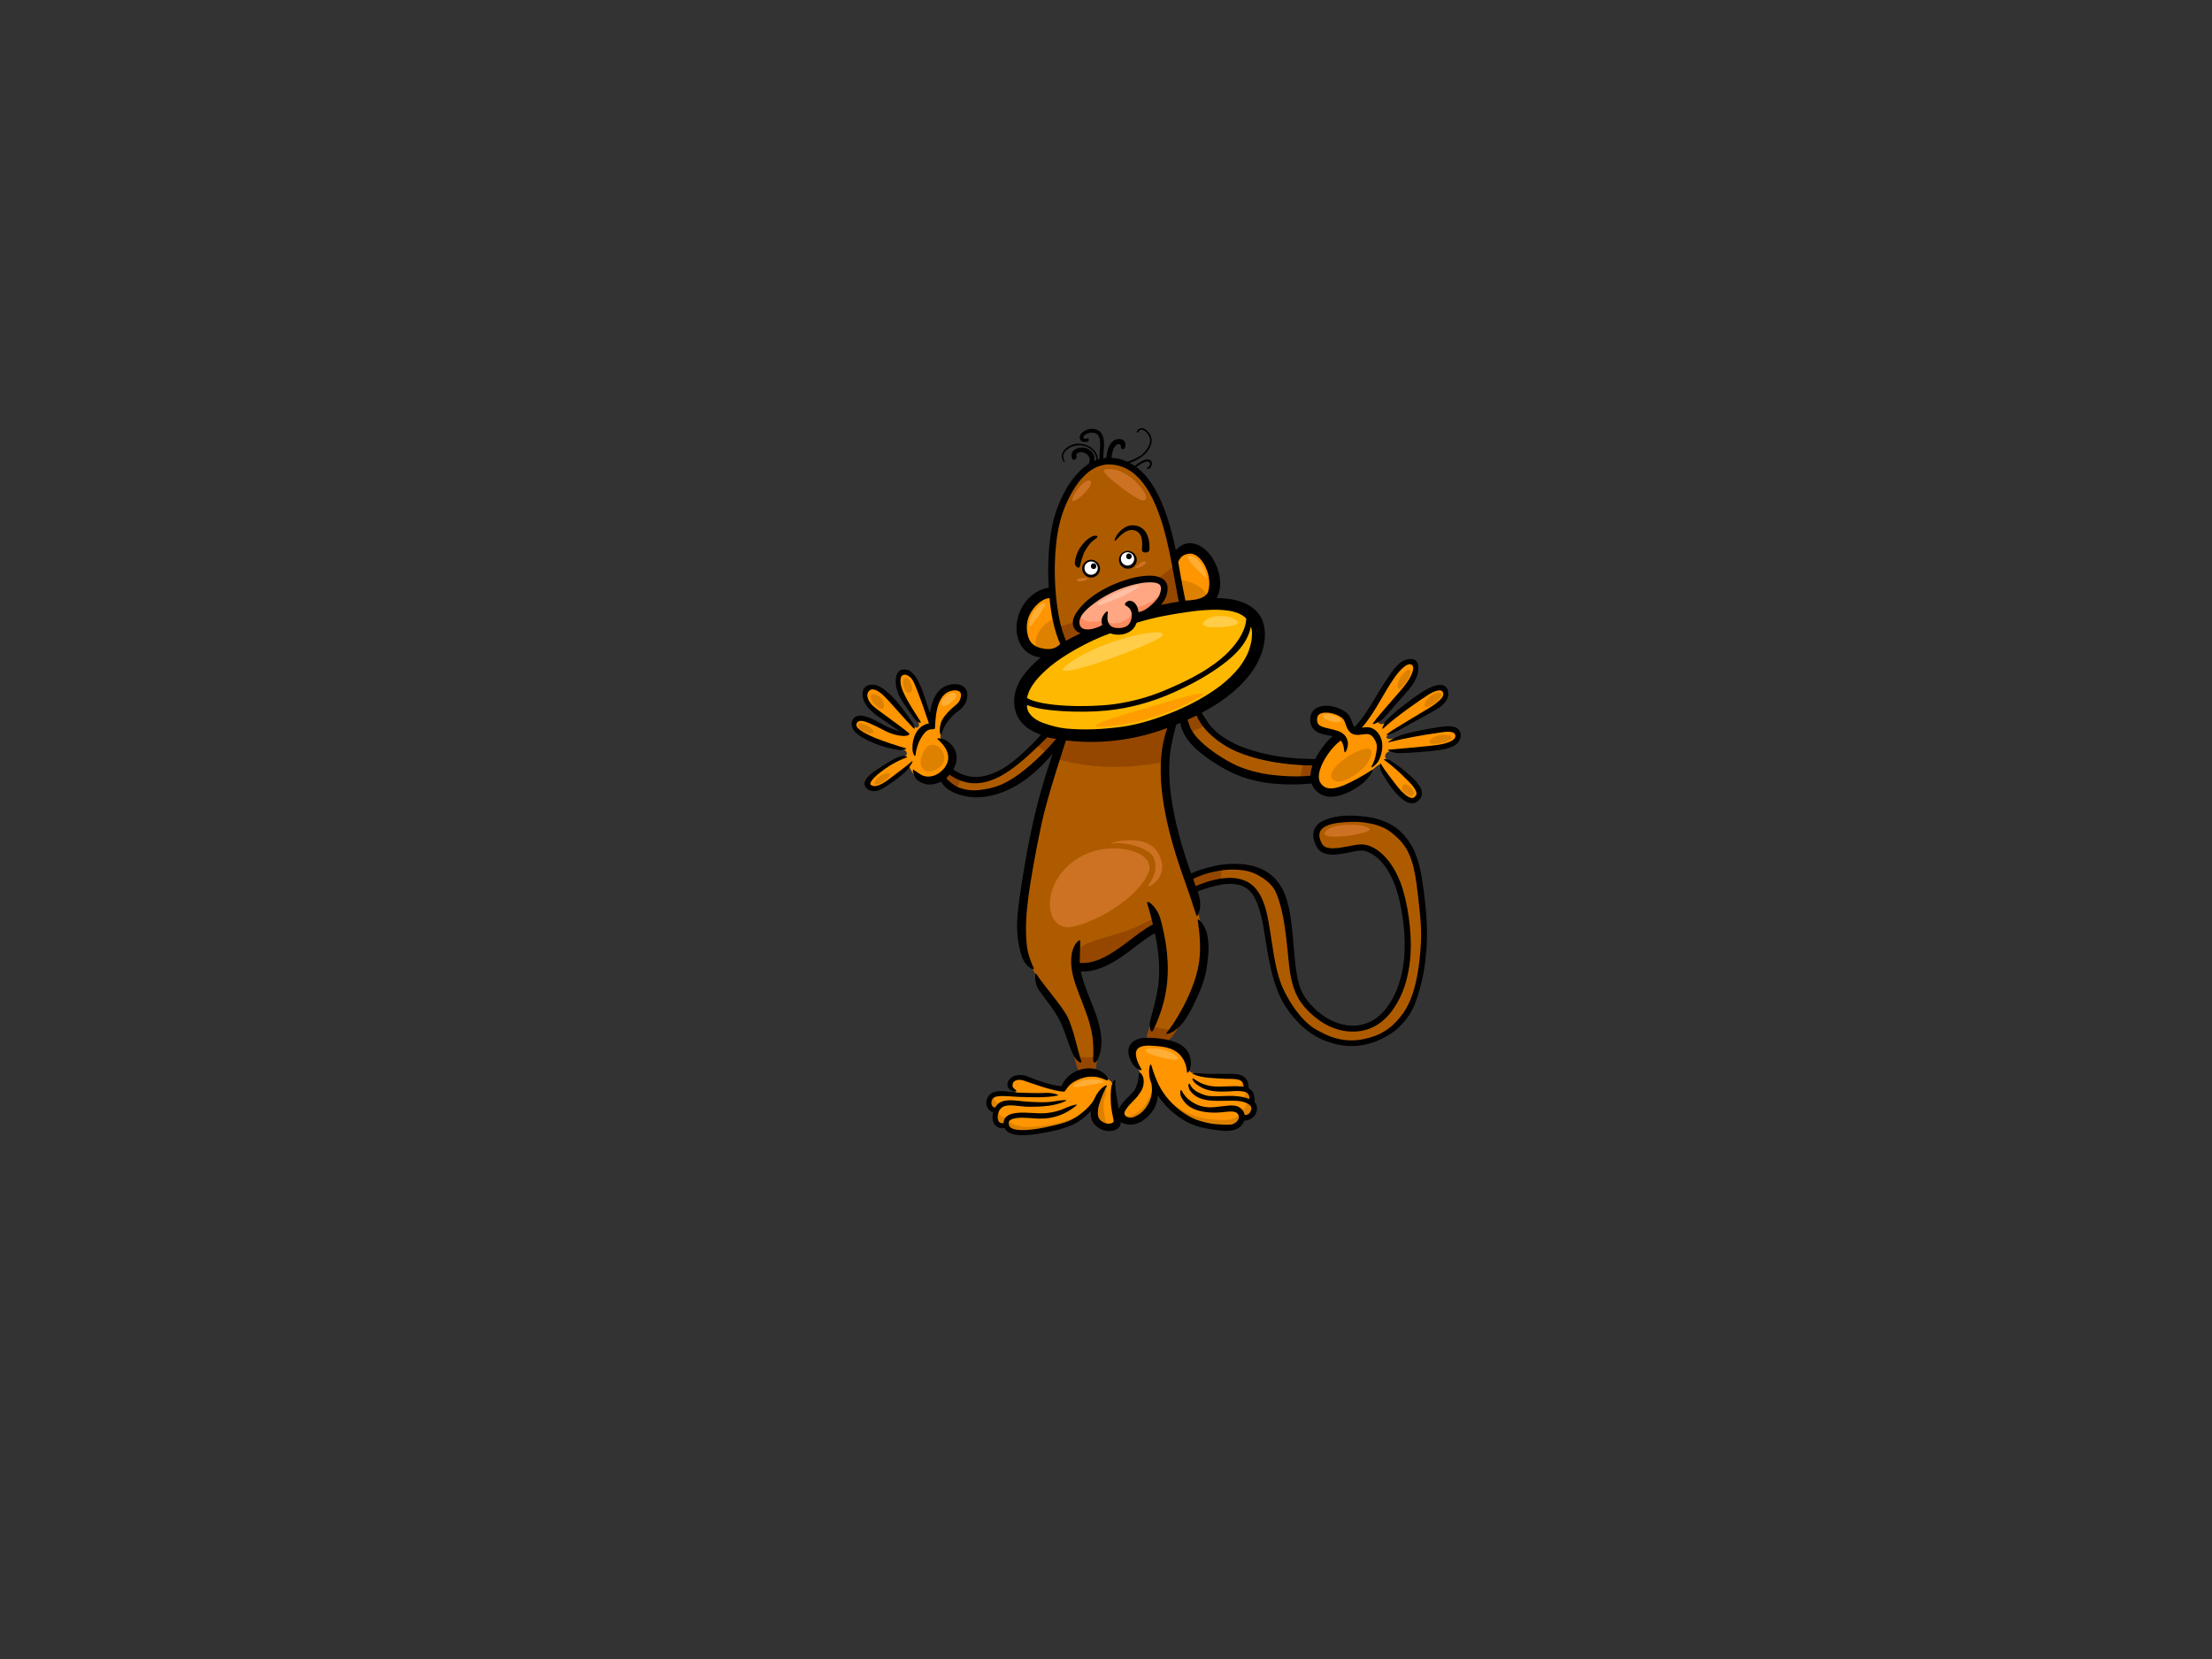 <?xml version="1.0" encoding="utf-8"?>
<!-- Generator: Adobe Illustrator 17.0.0, SVG Export Plug-In . SVG Version: 6.00 Build 0)  -->
<!DOCTYPE svg PUBLIC "-//W3C//DTD SVG 1.1//EN" "http://www.w3.org/Graphics/SVG/1.1/DTD/svg11.dtd">
<svg version="1.1" id="Layer_1" xmlns="http://www.w3.org/2000/svg" xmlns:xlink="http://www.w3.org/1999/xlink" x="0px" y="0px"
	 width="800px" height="600px" viewBox="0 0 800 600" enable-background="new 0 0 800 600" xml:space="preserve">
<rect x="0" y="0" width="800" height="600" fill="#333333" stroke="none"/>
<g>
	<path fill="#AE5B00" d="M384.999,233.79c0,0-17.832-53.752,13.807-66.695c6.92-2.832,14.764,5.372,18.244,11.008
		c6.604,10.693,10.978,40.746,10.978,40.746s0.66,20.902,5.692,35.998c5.033,15.096,14.781,17.302,25.475,19.816
		c10.695,2.516,17.929,0.942,17.929,0.942l-1.289,7.488c0,0-12.549,0.693-24.818-2.771c-12.264-3.459-15.41-7.545-17.611-9.748
		c-2.203-2.203-5.348-11.008-5.348-11.008l-4.091,0.629c0,0-5.03,7.236-1.887,26.104c3.146,18.871,8.44,30.556,8.44,30.556
		s20.384-9.465,28.588,1.348c6.067,7.99,6.932,13.478,7.702,22.141c0.768,8.664-0.387,21.656,12.224,28.489
		c12.608,6.835,23.581-0.481,26.856-9.818c3.273-9.335,4.908-23.484,0.961-34.844c-3.947-11.357-10.108-18.866-14.345-17.71
		c-4.234,1.155-14.821,2.79-16.746-1.638c-1.925-4.427,2.597-8.468,10.78-8.664c8.181-0.191,20.117,1.828,23.97,10.973
		c3.85,9.144,4.618,23.296,4.232,32.633c-0.382,9.335-1.345,24.641-10.007,31.378c-8.666,6.734-20.793,9.239-31.477,0.478
		c-10.685-8.758-11.453-16.072-12.511-21.56c-1.063-5.488-3.179-22.233-6.835-27.047c-3.659-4.814-9.048-4.237-13.188-3.466
		c-4.14,0.771-9.915,2.985-9.915,2.985s3.852,8.855,4.333,18.96c0.481,10.108-3.419,21.237-7.559,27.879
		c-4.14,6.642-4.969,6.953-6.221,7.434c-1.251,0.483-6.178,1.06-6.562,0c-0.386-1.06,0.108-2.933,1.593-7.017
		c1.671-4.59,4.5-16.743,3.539-24.253c-0.964-7.507-1.831-9.529-1.831-9.529s-5.58,4.043-9.045,6.543
		c-3.464,2.502-8.471,5.971-12.321,7.125c-3.85,1.155-6.739,0.577-6.739,0.577s3.179,11.263,5.681,18.287
		c1.216,3.416,1.35,11.331,0.992,15.016c-0.377,3.895-1.063,4.932-1.063,4.932s-3.694,1.223-5.042-0.606
		c-1.348-1.828-2.125-6.732-3.376-10.773c-1.251-4.046-4.025-10.975-6.817-15.016c-2.79-4.043-4.331-7.029-6.352-10.589
		c-2.022-3.563-5.968-15.306-3.947-28.105c2.022-12.806,12.801-53.712,12.801-53.712s-6.352,7.7-15.304,12.801
		c-8.954,5.103-15.306,6.161-19.924,4.524c-4.62-1.635-6.355-5.005-6.355-5.005l2.406-3.176c0,0,8.086,6.833,17.808,0.867
		c9.722-5.966,15.98-14.535,15.98-14.535S388.663,246.303,384.999,233.79z"/>
	<path fill="#954700" d="M345.733,286.166c0.627-1.701,1.308-3.39,2.038-5.063c-2.535-0.971-4.072-2.267-4.072-2.267l-2.406,3.176
		C341.294,282.012,342.54,284.429,345.733,286.166z"/>
	<path fill="#954700" d="M428.029,218.849c0,0-0.978-6.722-2.707-14.936c-3.9,3.393-7.973,6.581-12.297,9.43
		c-5.297,3.49-10.869,6.211-16.703,8.678c-4.298,1.814-8.72,3.65-13.313,4.463c1.058,4.493,1.991,7.307,1.991,7.307
		c3.664,12.514-7.512,31.378-7.512,31.378s-1.171,1.6-3.28,3.897c1.268,1.039,2.625,1.975,4.008,2.846
		c0.629,0.398,1.006,0.914,1.188,1.475c2.203-2.154,3.473-3.695,3.473-3.695s-0.462,1.753-1.211,4.642
		c12.875,3.879,26.296,3.723,39.389,1.244c-0.163-10.957,2.915-15.381,2.915-15.381l4.091-0.629c0,0,0.928,2.599,2.132,5.33
		c2.333-0.794,4.55-1.857,6.701-3.047c-1.195-1.963-2.262-4.269-3.172-7.003C428.688,239.751,428.029,218.849,428.029,218.849z"/>
	<path fill="#954700" d="M415.941,371.068c-1.126,3.209-1.482,4.802-1.138,5.742c0.384,1.06,5.311,0.483,6.562,0
		c0.983-0.377,1.708-0.653,3.98-3.975C422.194,372.385,419.065,371.751,415.941,371.068z"/>
	<path fill="#954700" d="M418.742,331.575c-0.207,0.076-0.408,0.153-0.596,0.224c-1.857,0.728-3.622,1.673-5.389,2.582
		c-3.622,1.861-7.429,2.964-11.324,4.102c-2.088,0.61-4.187,1.221-6.23,1.977c-1.435,0.535-3.2,1.107-4.333,2.175
		c-2.267,2.137-1.772,4.976-0.851,7.625c0.224,0.042,3.021,0.526,6.718-0.58c3.85-1.155,8.857-4.623,12.321-7.125
		c2.601-1.878,6.397-4.625,8.126-5.876c0.528-1.279,1.122-2.531,1.692-3.787C418.742,332.47,418.695,332.02,418.742,331.575z"/>
	<path fill="#954700" d="M388.569,382.271c0.608,2.401,1.204,4.538,1.998,5.615c1.348,1.828,5.042,0.606,5.042,0.606
		s0.686-1.037,1.063-4.932c0.038-0.367,0.066-0.777,0.09-1.218C394.038,382.41,391.302,382.326,388.569,382.271z"/>
	<path fill="#954700" d="M442.036,313.432c-5.153,0.808-9.634,2.611-11.048,3.219c0.521,1.763,0.966,3.541,1.317,5.339
		c1.991-0.709,5.589-1.908,8.421-2.439c0.264-0.047,0.537-0.097,0.813-0.144C441.464,317.4,441.654,315.411,442.036,313.432z"/>
	<path fill="#954700" d="M471.166,276.091c-0.283,2.361-0.721,4.694-1.291,7c3.631,0.132,5.961,0.002,5.961,0.002l1.289-7.488
		C477.125,275.605,474.924,276.081,471.166,276.091z"/>
	<path fill="#FFA783" d="M400.779,226.935c0,0-14.434,5.019-10.212-4.137c4.225-9.154,17.606-13.028,24.295-13.379
		c6.692-0.351,8.011,3.433,5.726,6.602c-2.29,3.167-9.687,6.251-9.687,6.251s-0.177,5.014-4.312,6.072
		C402.452,229.402,400.779,226.935,400.779,226.935z"/>
	<path fill="#FF8B60" d="M420.521,210.76c-0.026,1.086-0.292,2.175-0.752,3.174c-1.588,3.426-5.681,5.377-9.521,5.714
		c-0.556,2.186-1.673,4.008-4.053,5.106c-2.45,1.131-5.28,0.966-6.958-0.714c-0.502,0.233-1.013,0.443-1.548,0.575
		c-1.329,0.32-2.54,0.358-3.876,0.146c-1.369-0.217-2.564-0.884-3.287-1.866c-4.081,9.02,10.252,4.041,10.252,4.041
		s1.673,2.467,5.81,1.409c4.135-1.058,4.312-6.072,4.312-6.072s7.396-3.084,9.687-6.251
		C421.93,214.16,422.025,212.084,420.521,210.76z"/>
	<circle fill="#FFFFFF" cx="394.662" cy="205.59" r="2.773"/>
	<path fill="#FFFFFF" d="M410.55,202.158c0,1.531-1.242,2.773-2.771,2.773c-1.534,0-2.773-1.242-2.773-2.773
		c0-1.532,1.239-2.773,2.773-2.773C409.308,199.384,410.55,200.626,410.55,202.158z"/>
	<path fill="#FF9500" d="M402.548,392.54c-0.177-2.227-6.336-5.139-9.366-4.774c-6.885,0.825-8.725,5.968-8.725,5.968
		s-6.058-0.827-10.283-2.571c-4.227-1.746-7.255-2.481-8.355-0.094c-1.103,2.389,2.476,4.684,2.476,4.684s-8.169-1.746-10.007,1.1
		c-1.836,2.846,1.562,4.866,1.562,4.866s-0.827,1.656,0.181,3.676c1.011,2.02,3.49,1.562,3.49,1.562s0.459,4.958,14.048,2.111
		c13.591-2.849,18.183-9.644,18.183-9.644s-0.735,8.815,5.325,8.266c6.063-0.551,2.665-3.947,2.206-6.43
		C402.826,398.781,402.732,394.835,402.548,392.54z"/>
	<path fill="#FF9500" d="M405.578,403.376c-0.702-1.76,3.49-5.513,5.325-8.449c1.838-2.938,2.203-5.325,1.011-7.9
		c-1.195-2.568-6.244-9.361,1.56-10.005c7.806-0.643,11.663,0.827,14.602,3.855c2.94,3.03,0.457,5.968,2.752,6.982
		c2.297,1.009,13.591,1.009,16.439,1.286c2.846,0.273,3.214,4.404,3.214,4.404s1.56,1.378,2.019,2.754
		c0.46,1.378,0.092,2.295,0.092,2.295s1.654,1.562,0.735,3.673c-0.917,2.114-3.949,2.206-3.949,2.206s-0.643,4.039-6.887,3.395
		c-6.242-0.641-9.274-0.822-12.488-2.568c-3.214-1.746-12.028-12.212-12.028-12.212s-0.273,5.968-2.481,8.539
		C413.29,404.201,407.598,408.423,405.578,403.376z"/>
	<path fill="#DE8100" d="M392.584,402.514c-3.702,1.671-7.415,3.153-11.404,3.961c-1.854,0.375-3.737,0.664-5.617,0.862
		c-3.457,0.363-9.813,0.834-11.338-3.237c-0.869,0.139-1.798-0.12-2.453-0.775c-0.914-0.916-1.053-2.335-0.438-3.414
		c0.123-0.243,0.276-0.467,0.455-0.667c-1.854-0.141-2.67-1.817-2.439-3.306c-0.443,0.233-0.81,0.533-1.06,0.917
		c-1.836,2.846,1.562,4.866,1.562,4.866s-0.827,1.656,0.181,3.676c1.011,2.02,3.49,1.562,3.49,1.562s0.459,4.958,14.048,2.111
		c7.634-1.6,12.427-4.444,15.162-6.63C392.683,402.464,392.636,402.49,392.584,402.514z"/>
	<path fill="#DE8100" d="M399.431,403.315c-0.292-1.941-0.528-3.963-0.04-5.898c0.181-0.721,0.594-1.581,0.599-2.326
		c0.007-0.549,0.113-0.151-0.031-0.636c-0.026-0.085-0.052-0.153-0.064-0.203c-0.049-0.085-0.078-0.139-0.092-0.177
		c-0.026-0.016-0.059-0.04-0.096-0.073c-0.002,0-0.007,0-0.009,0c0.294,0.262-0.427-0.116,0,0c0-0.002,0-0.007-0.002-0.007
		c-0.087-0.026-0.139-0.049-0.163-0.061c-0.026,0-0.047,0.002-0.075,0.002c-0.066,0.002-0.116,0.005-0.16,0.005
		c-0.226,0.063-0.394,0.134-0.627,0.417c-0.12,0.146-0.554,0.973-0.742,1.355c-0.671,1.386-1.317,2.825-2.194,4.069
		c-0.056,1.611,0.021,8.089,5.005,7.924C400.119,406.295,399.657,404.823,399.431,403.315z"/>
	<path fill="#DE8100" d="M452.592,398.598c0,0,0.368-0.917-0.092-2.295c-0.459-1.376-2.019-2.754-2.019-2.754
		s-0.193-2.165-1.378-3.464c0.273,1.105-0.047,2.382-0.971,3.085c0.269,0.033,0.537,0.068,0.799,0.13
		c1.093,0.252,1.725,1.484,1.44,2.531c-0.115,0.412-0.342,0.752-0.638,1.001c0.478,0.372,0.877,0.86,0.959,1.445
		c0.066,0.485,0.146,1.011-0.042,1.487c-0.208,0.514-0.332,0.785-0.712,1.197c-0.302,0.33-0.7,0.514-1.119,0.575
		c0.019,0.353-0.066,0.733-0.288,1.121c-1.645,2.846-6.362,2.474-9.137,2.283c-3.801-0.262-7.457-1.143-10.853-2.924
		c-2.227-1.166-4.34-2.613-6.355-4.123c2.728,3,6.086,6.472,7.818,7.413c3.214,1.746,6.246,1.927,12.488,2.568
		c6.244,0.643,6.887-3.395,6.887-3.395s3.032-0.092,3.949-2.206C454.246,400.16,452.592,398.598,452.592,398.598z"/>
	<path fill="#DE8100" d="M416.629,394.847c-0.04,0-0.075-0.005-0.115-0.007c-1.39,4.237-4.031,7.931-8.633,8.923
		c-0.943,0.203-1.739-0.033-2.337-0.502c0.012,0.038,0.021,0.078,0.035,0.115c2.019,5.047,7.712,0.825,9.915-1.746
		c1.518-1.77,2.121-5.148,2.352-7.08C417.458,394.736,417.041,394.847,416.629,394.847z"/>
	<path fill="#FF9500" d="M475.836,283.094c-4.112-6.793,8.367-16.734,8.367-16.734s-11.159-1.833-8.666-8.068
		c1.197-2.988,6.873-1.494,9.262-0.299c2.392,1.195,3.888,6.574,5.082,6.574s5.707-6.932,8.664-12.848
		c2.957-5.919,9.262-14.644,12.549-12.252c3.287,2.392-1.195,8.07-4.182,11.654c-2.99,3.589-7.373,8.723-8.242,9.592
		c-0.87,0.872,1.218,2.003,2.959,0.262c1.741-1.741,11.355-9.694,15.839-11.399c4.484-1.711,8.801,0.643,3.48,5.219
		c-4.96,4.265-17.403,9.66-18.883,10.879c-1.48,1.216-0.24,2.078,2.523,1.305c3.742-1.046,17.405-3.219,19.58-2.96
		c2.177,0.262,6.265,2.523,1.652,4.701c-4.609,2.177-20.275,2.872-22.45,2.872c-2.177,0-3.395,2.175-1.395,3.48
		c2.005,1.305,12.794,9.486,10.704,13.056c-2.088,3.565-7.571-1.308-10.094-5.311c-2.521-4.006-3.047-6.265-3.654-6.265
		c-0.61,0-2.698,1.826-4.785,4.09C492.059,282.903,480.586,290.94,475.836,283.094z"/>
	<path fill="#FF9500" d="M384.999,233.79c0,0-2.09-5.678-3.287-10.756c-1.192-5.08-1.496-9.262-1.496-9.262
		s-14.752,4.604-10.754,17.33C372.749,241.558,384.999,233.79,384.999,233.79z"/>
	<path fill="#FF9500" d="M428.029,218.849c0,0,8.664,1.496,10.459-6.274c1.791-7.769-1.197-13.447-6.574-14.043
		c-5.382-0.596-6.576,2.689-6.576,2.689L428.029,218.849z"/>
	<path fill="#DE8100" d="M374.651,231.226c-0.393,1.836-0.101,3.617,0.608,5.266c4.536,0.599,9.741-2.703,9.741-2.703
		s-1.989-5.396-3.195-10.372C378.388,224.838,375.407,227.699,374.651,231.226z"/>
	<path fill="#DE8100" d="M436.935,215.932c-0.123-0.29-0.259-0.57-0.427-0.844c-1.993-3.292-5.931-4.87-9.87-5.365l1.39,9.126
		C428.029,218.849,433.846,219.85,436.935,215.932z"/>
	<path fill="#FFB800" d="M382.014,236.78c6.647-5.485,18.225-8.965,18.225-8.965s3.883,1.793,6.871,0
		c2.988-1.796,3.586-4.482,3.586-4.482s35.558-12.848,42.431,1.791c6.873,14.644-16.435,36.453-45.715,40.042
		C378.128,268.749,353.028,260.681,382.014,236.78z"/>
	<path fill="#FF9500" d="M341.221,268.469c-1.164-0.617-1.503-2.608-0.554-4.981c0.448-1.119,1.765-3.256,3.32-4.983
		c1.744-1.932,3.735-3.492,4.192-5.455c0.872-3.716-1.739-6.091-5.928-3.956c-4.194,2.135-5.299,12.813-5.299,12.813
		s-3.322-12.971-5.773-16.055c-2.453-3.082-6.329-4.903-6.645-0.078c-0.318,4.823,4.109,9.807,5.457,11.861
		c1.346,2.057,3.084,4.43,2.055,5.299c-1.027,0.872-2.531-1.107-3.716-2.926c-1.185-1.817-8.699-12.257-13.68-11.388
		c-4.981,0.872-0.476,6.487,2.926,9.571c3.4,3.082,9.727,7.038,9.727,7.038s-3.087,0.158-6.564-1.345
		c-3.478-1.503-9.788-6.437-11.626-2.769c-0.947,1.899,0.711,3.478,2.926,4.903c2.215,1.423,12.971,4.903,14.312,4.979
		c1.345,0.083,2.613,2.059,0.476,2.613c-2.135,0.551-14.788,7.276-12.73,10.754c2.054,3.48,7.038-0.712,9.649-2.846
		c2.606-2.135,4.981-4.665,4.981-4.665s1.185,4.034,4.981,5.775c3.796,1.737,9.729-2.293,10.28-6.329
		C344.543,272.267,343.593,269.734,341.221,268.469z"/>
	<g>
		<path d="M391.389,205.654c0,1.76,1.47,3.23,3.23,3.23c1.76,0,3.23-1.47,3.23-3.23c0-1.76-1.47-3.228-3.23-3.228
			C392.86,202.426,391.389,203.894,391.389,205.654z M397.018,205.473c0,1.312-1.093,2.41-2.408,2.41
			c-1.317,0-2.411-1.098-2.411-2.41c0-1.317,1.093-2.415,2.411-2.415C395.925,203.057,397.018,204.156,397.018,205.473z"/>
		<path d="M407.906,199.236c-1.758,0-3.228,1.47-3.228,3.23c0,1.76,1.47,3.226,3.228,3.226c1.76,0,3.23-1.466,3.23-3.226
			C411.137,200.706,409.666,199.236,407.906,199.236z M407.786,204.537c-1.312,0-2.41-1.096-2.41-2.41c0-1.317,1.098-2.41,2.41-2.41
			c1.317,0,2.415,1.093,2.415,2.41C410.201,203.442,409.103,204.537,407.786,204.537z"/>
		<path d="M395.522,205.795c1.334,0,1.334-2.067,0-2.067C394.191,203.729,394.191,205.795,395.522,205.795z"/>
		<path d="M408.295,200.18c-1.334,0-1.334,2.067,0,2.067C409.626,202.247,409.626,200.18,408.295,200.18z"/>
		<path d="M390.598,204.693c0.257-1.376,0.846-3.252,1.331-4.484c0.401-0.91,1.053-2.06,2.281-3.603
			c1.22-1.548,3.445-2.257,2.479-2.773c-0.966-0.516-3.607,0.709-5.907,4.041c-1.306,1.892-1.859,3.918-2.052,5.466
			C388.536,204.886,390.341,206.073,390.598,204.693z"/>
		<path d="M403.908,195.058c0.997-1.195,2.241-2.253,3.416-2.879c2.092-1.117,4.993-0.438,5.608,2.717
			c0.306,1.59,0.113,3.223,0.061,3.933c-0.092,1.331,2.634,1.334,2.724,0.012c0.219-3.183-0.629-8.713-6.008-8.874
			c-2.828-0.085-5.351,2.514-6.253,4.416C402.887,195.579,403.052,196.078,403.908,195.058z"/>
		<path d="M374.7,352.083c-0.32-0.518-0.822,3.395,1.056,6.023c2.901,4.055,6.178,7.846,8.216,12.443
			c1.883,4.625,2.566,7.578,4.317,11.232c0.865,1.803,3.348,3.584,2.676,1.699c-1.081-3.037-2.705-11.31-4.858-15.652
			C384.078,363.73,377.092,355.955,374.7,352.083z"/>
		<path d="M390.708,340.298c0.068-0.997-3.037,0.978-3.304,6.602c-0.226,4.71,1.621,9.446,3.28,13.746
			c1.791,4.649,3.687,9.217,4.397,14.187c0.551,3.843,0.309,7.104,0.257,7.976c-0.115,2.003,0.975,1.923,1.784,0.097
			c2.335-5.292,0.954-11.157-0.815-16.173c-1.788-5.066-4.295-10.061-5.405-15.355c5.509,0.224,10.593-2.502,15.018-5.544
			c3.935-2.707,7.571-6.02,11.757-8.367c0.405,1.937,0.761,3.879,1.037,5.841c0.582,4.463,0.716,8.961,0.146,13.428
			c-0.566,3.975-1.772,8.36-2.83,12.231c-0.596,2.187,0.188,5.36,1.06,3.563c3.037-6.246,4.92-12.879,5.212-19.835
			c0.29-6.915-0.813-13.873-2.658-20.504c-1.195-4.295-5.57-7.797-4.642-5.019c0.924,2.778,1.868,6.713,1.972,7.151
			c-3.164,1.645-5.978,3.923-8.81,6.058c-3.242,2.441-6.56,4.87-10.292,6.508c-1.475,0.603-2.995,1.063-4.571,1.301
			c-0.938,0.106-1.878,0.13-2.821,0.064C390.468,347.802,390.678,340.75,390.708,340.298z"/>
		<path d="M430.799,357.984c-1.951,4.755-5.193,10.982-9.005,15.718c-0.483,0.603,3.4,0.205,6.951-5.12
			c2.022-3.032,3.6-6.345,5.012-9.696c1.522-3.598,2.358-6.369,2.863-10.252c0.62-4.79,0.676-7.502-0.101-10.912
			c-0.825-3.603-3.499-5.928-3.348-4.941c0.773,4.995,1.159,9.972,0.547,14.807C433.2,351.2,432.185,354.614,430.799,357.984z"/>
		<path d="M511.328,307.37c-1.221-2.693-3.834-6.056-6.239-7.848c-1.604-1.197-4.974-3.132-9.243-3.862
			c-4.277-0.733-11.913-1.55-17.794,1.421c-1.414,0.714-2.493,2-2.915,3.544c-0.5,1.836,0.111,3.756,0.926,5.4
			c2.568,5.198,10.485,2.342,14.816,1.704c0.756-0.092,1.517-0.156,2.276-0.083c0.589,0.103,1.164,0.306,1.72,0.53
			c0.952,0.427,1.836,0.957,2.667,1.579c1.112,0.891,2.092,1.915,2.976,3.028c1.411,1.873,2.545,3.928,3.473,6.077
			c1.845,4.444,2.783,9.26,3.435,14.013c0.681,5.226,0.846,10.525,0.167,15.761c-0.469,3.329-1.289,6.59-2.573,9.698
			c-0.98,2.262-2.191,4.406-3.678,6.371c-0.935,1.176-1.975,2.248-3.153,3.183c-1.042,0.789-2.158,1.451-3.353,1.972
			c-1.15,0.459-2.337,0.782-3.56,0.971c-1.381,0.167-2.761,0.153-4.14-0.012c-1.607-0.24-3.16-0.686-4.66-1.303
			c-1.755-0.766-3.395-1.748-4.925-2.901c-1.847-1.447-3.487-3.119-4.934-4.965c-0.853-1.133-1.543-2.366-2.111-3.664
			c-1.023-2.488-1.456-5.104-1.826-7.766c-0.867-6.68-0.964-12.646-2.135-19.729c-1.016-6.143-3.155-12.059-8.725-15.367
			c-4.819-2.86-10.989-3.084-16.347-2.361c-2.696,0.365-7.983,1.774-10.692,3.169c-3.223-9.145-5.94-18.485-7.267-28.091
			c-0.695-5.339-0.938-10.768-0.245-16.121c0.32-2.255,1.19-6.366,2.139-9.656c0.481-0.196,0.959-0.389,1.437-0.591
			c1.291,6.267,6.291,10.306,11.461,13.807c3.369,2.281,6.901,4.227,10.735,5.617c4.373,1.586,9.017,2.392,13.65,2.681
			c3.494,0.224,8.084,0.195,11.658-0.21c0.905,2.552,3.221,4.418,6.02,4.752c3.447,0.415,8.219-1.423,12.603-4.943
			c2.199-1.772,4.531-5.646,2.915-4.545c-2.535,1.72-6.664,3.994-9.526,5.235c-1.303,0.537-2.641,0.994-4.036,1.218
			c-0.584,0.064-1.174,0.078-1.763,0.024c-0.377-0.069-0.742-0.165-1.103-0.297c-0.295-0.144-0.573-0.304-0.843-0.492
			c-0.302-0.257-0.577-0.535-0.834-0.839c-0.189-0.264-0.351-0.535-0.495-0.827c-0.12-0.339-0.214-0.681-0.278-1.034
			c-0.049-0.566-0.04-1.124,0.019-1.685c0.174-1.046,0.488-2.054,0.886-3.039c0.811-1.852,1.883-3.572,3.103-5.181
			c0.987-1.258,2.071-2.462,3.322-3.468c0.198-0.146,0.403-0.283,0.615-0.412c1.034,1.188,1.176,3.523,1.225,3.817
			c0.264,1.576,1.553-1.638,1.291-3.204c-0.803-4.79-5.975-4.324-9.46-5.678c-0.28-0.127-0.554-0.276-0.811-0.455
			c-0.137-0.12-0.269-0.247-0.386-0.384c-0.104-0.151-0.193-0.304-0.271-0.466c-0.085-0.233-0.144-0.467-0.188-0.709
			c-0.035-0.337-0.038-0.678-0.007-1.02c0.038-0.21,0.092-0.415,0.163-0.617c0.068-0.141,0.148-0.278,0.24-0.41
			c0.099-0.118,0.212-0.229,0.33-0.332c0.179-0.125,0.365-0.233,0.563-0.325c0.349-0.13,0.709-0.219,1.074-0.283
			c0.672-0.071,1.343-0.052,2.015,0.024c0.928,0.144,1.838,0.394,2.71,0.745c0.617,0.269,1.206,0.591,1.753,0.99
			c0.248,0.202,0.476,0.419,0.683,0.662c0.165,0.243,0.302,0.495,0.427,0.766c0.594,1.496,0.914,3.112,2.281,4.133
			c1.506,1.131,3.596,0.589,5.042,0.424c1.447-0.17,2.375,0.295,3.07,1.265c1.723,2.392,1.293,3.683,1.006,5.547
			c-0.288,1.864-0.91,3.539-1.579,4.684c-0.808,1.388,1.77-0.332,2.629-2.196c1.124-2.434,1.666-5.488,0.636-7.997
			c-0.558-1.355-1.454-2.505-2.743-3.235c-1.331-0.761-2.712-0.603-4.126-0.386c5.028-5.796,7.648-12.332,12.113-18.558
			c1.341-1.861,4.204-5.174,5.855-4.237c1.654,0.938-0.33,4.717-2.078,7.012c-3.153,4.149-9.13,10.327-11.81,14.107
			c-0.789,1.114,2.799-0.688,3.732-1.673c1.626-1.725,6.023-6.875,8.699-9.898c2.568-2.903,4.067-5.742,3.925-8.848
			c-0.103-2.151-1.39-2.821-2.825-2.773c-4.189,0.139-6.524,4.392-8.633,7.479c-3.2,4.677-5.728,9.799-9.17,14.312
			c-0.723,0.924-1.706,2.024-2.425,2.851c-0.235-0.254-0.452-0.631-0.565-0.874c-0.514-1.296-0.823-2.627-1.748-3.711
			c-0.599-0.7-1.418-1.237-2.224-1.666c-1.741-0.926-3.779-1.473-5.766-1.473c-0.127,0-0.257,0-0.384,0.005
			c-1.956,0.071-4.091,0.862-4.925,2.773c-0.855,1.965-0.528,4.566,1.124,6.027c1.798,1.593,4.272,1.678,6.548,2.196
			c-1.842,1.508-3.365,3.537-4.642,5.443c-0.591,0.881-1.164,1.826-1.664,2.818c-3.942,0.035-7.889-0.231-11.795-0.745
			c-5.327-0.738-10.627-1.949-15.603-4.013c-2.531-1.086-4.958-2.401-7.154-4.065c-1.378-1.086-2.641-2.302-3.73-3.678
			c-0.685-0.914-1.937-2.886-2.672-4.265c0.803-0.431,1.605-0.874,2.392-1.329c6.016-3.48,11.68-7.851,15.74-13.553
			c3.358-4.722,5.556-11.105,4.229-16.911c-1.046-4.585-4.903-7.436-9.239-8.652c-2.519-0.705-5.16-0.978-7.806-1.001
			c1.631-2.832,1.562-6.619,0.589-9.799c-1.345-4.39-4.642-9.408-9.578-10.014c-0.236-0.031-0.467-0.045-0.695-0.045
			c-2.005,0-3.735,1.077-5.094,2.512c-0.881-4.154-1.913-8.28-3.258-12.309c-2.137-6.378-5.502-13.621-11.022-17.742
			c0.912-0.587,1.72-1.211,2.714-1.645c0.382-0.155,1.369-0.646,1.984-0.113c0.62,0.533,0.106,1.692-0.705,1.951
			c-0.368,0.116-0.047,0.672,0.323,0.547c0.996-0.325,1.355-1.161,1.322-2.224c-0.024-0.74-0.674-1.291-1.708-1.258
			c-1.624,0.059-3.271,1.477-4.569,2.311c-0.565-0.389-1.147-0.749-1.753-1.07c3.294-0.919,7.413-3.874,7.917-7.547
			c0.226-1.642-0.627-3.209-1.85-4.267c-0.549-0.474-1.159-0.733-1.739-0.733c-0.688,0-1.329,0.363-1.765,1.152
			c-0.188,0.344,0.332,0.646,0.521,0.306c0.087-0.153,0.174-0.295,0.278-0.441c0.064-0.073,0.132-0.141,0.205-0.203
			c0.099-0.073,0.198-0.132,0.311-0.186c0.064-0.026,0.13-0.042,0.203-0.056c0.111-0.009,0.219-0.014,0.337-0.007
			c0.165,0.028,0.318,0.071,0.476,0.13c0.231,0.108,0.441,0.235,0.646,0.384c0.316,0.254,0.591,0.54,0.848,0.853
			c0.278,0.374,0.512,0.763,0.702,1.188c0.113,0.29,0.195,0.573,0.247,0.876c0.026,0.309,0.016,0.608-0.012,0.912
			c-0.075,0.497-0.21,0.968-0.398,1.435c-0.264,0.573-0.587,1.098-0.961,1.602c-0.596,0.749-1.235,1.473-2.036,2.003
			c-1.605,1.07-4.133,2.017-4.812,2.168c-1.748-0.796-3.666-1.291-5.768-1.388c0.163-1.107,0.384-2.21,0.796-3.254
			c0.158-0.349,0.895-1.741,1.744-1.734c0.605,0.007,1.011,0.401,0.926,0.928c-0.186,1.145,1.336,1.282,1.56,0.137
			c0.259-1.308-0.106-2.573-1.571-2.825c-0.212-0.04-0.429-0.056-0.641-0.056c-0.98,0-1.897,0.396-2.599,1.121
			c-1.414,1.452-1.779,3.692-2.031,5.697c-0.37,0.024-0.73,0.069-1.089,0.125c-0.023-1.541,0.233-3.098,0.262-4.635
			c0.028-1.736-0.155-3.734-1.484-5.002c-0.7-0.672-1.77-0.983-2.872-0.983c-2.462,0-5.419,2.038-4.1,4.1
			c0.478,0.747,1.699,0.697,2.314,0.594c0.874-0.146,0.874-1.416,0.005-1.272c-0.009,0.002-1.032,0.518-1.254-0.191
			c-0.226-0.709,0.443-0.992,0.573-1.1c0.219-0.153,0.445-0.276,0.683-0.386c0.377-0.144,0.761-0.245,1.162-0.313
			c0.419-0.047,0.841-0.052,1.263-0.007c0.24,0.04,0.469,0.099,0.698,0.184c0.17,0.08,0.327,0.177,0.481,0.285
			c0.127,0.113,0.243,0.228,0.356,0.358c0.144,0.205,0.266,0.415,0.372,0.643c0.167,0.431,0.271,0.874,0.342,1.329
			c0.259,2.236-0.264,4.463-0.17,6.689c-0.181,0.049-0.363,0.101-0.544,0.163c-0.309-3.388-3.153-5.554-6.892-5.709
			c-1.713-0.069-3.435,0.58-4.712,1.736c-0.671,0.61-1.293,1.367-1.447,2.255c-0.351,1.993,1.312,3.336,1.001,2.347
			c-0.16-0.514-0.77-1.352-0.417-2.479c0.356-1.129,1.324-1.746,1.652-2.003c0.396-0.295,0.817-0.53,1.267-0.73
			c0.563-0.224,1.143-0.375,1.744-0.462c0.657-0.078,1.315-0.076,1.972,0.002c0.65,0.094,1.277,0.262,1.885,0.509
			c0.492,0.219,0.957,0.485,1.386,0.81c0.337,0.271,0.641,0.575,0.916,0.912c0.271,0.361,0.497,0.745,0.676,1.159
			c0.172,0.436,0.287,0.881,0.356,1.343c0.019,0.167,0.031,0.337,0.038,0.502c-0.266,0.101-0.523,0.207-0.782,0.32
			c0.165-1.044,0.019-2.121-0.643-3.002c-0.839-1.1-2.123-1.734-3.478-1.814c-2.703-0.16-4.83,1.581-3.883,3.94
			c0.434,1.081,1.857,0.21,1.562-0.914c-0.092-0.349-0.125-0.799,0.457-1.122c0.58-0.323,1.932-0.419,3.061,0.323
			c0.521,0.342,0.999,0.968,1.178,1.513c0.174,0.546,0.174,1.161-0.21,2.097c-3.318,2.144-6.187,5.671-8.136,9.031
			c-3.025,5.205-4.908,11.036-5.73,16.986c-0.863,6.218-1.016,12.549-0.636,18.819c-0.094,0.012-0.196,0.031-0.318,0.057
			c-5.424,0.989-9.446,5.506-10.838,10.695c-1.277,4.762-0.238,10.499,4.262,13.19c1.218,0.726,2.608,1.131,4.022,1.293
			c-2.528,2.047-4.823,4.361-6.678,7.022c-3.172,4.543-4.284,10.897-0.907,15.683c2.005,2.844,4.903,4.208,7.592,5.259
			c-1.871,2.276-5.264,5.551-8.468,8.353c-2.394,2.09-5.306,4.093-8.228,5.365c-1.574,0.65-3.197,1.141-4.882,1.397
			c-1.265,0.156-2.53,0.163-3.796,0.014c-1.152-0.179-2.271-0.492-3.358-0.924c-1.027-0.455-2-1.006-2.924-1.64
			c0.829-1.47,1.312-3.134,1.19-4.835c-0.195-2.738-2.943-6.503-6.673-6.456c-1.315,0.019,1.628,1.098,3.157,4.639
			c0.978,2.255,0.238,3.977,0.052,4.46c-0.271,0.591-0.601,1.145-0.982,1.67c-0.452,0.549-0.954,1.051-1.506,1.506
			c-0.561,0.415-1.161,0.77-1.798,1.058c-0.561,0.217-1.131,0.377-1.72,0.476c-0.509,0.047-1.008,0.047-1.513,0
			c-0.495-0.085-0.971-0.217-1.437-0.394c-0.535-0.252-2.672-1.685-3.146-2.033c-0.667-0.497,0.049,2.583,1.242,3.584
			c2.964,2.49,5.949,1.982,8.756,0.698c1.598,3.197,5.617,4.679,8.956,5.33c4.453,0.872,9.065,0.09,13.254-1.527
			c7.377-2.842,12.954-7.889,18.027-13.793c-2.439,7.523-4.646,14.585-6.463,22.287c-2.601,11.044-4.324,22.229-4.965,26.576
			c-1.296,8.784-2.38,15.478,0.252,24.102c1.287,4.22,5.184,5.902,4.272,4.119c-1.079-2.111-2.045-5.391-2.278-7.031
			c-0.794-6.253-0.297-12.608,0.528-18.829c0.587-4.281,2.316-14.905,4.698-25.992c2.156-10.056,8.786-29.952,8.848-30.143
			c10.841,1.329,22.12,0.228,32.497-3.065c1.392-0.441,2.78-0.914,4.159-1.414c-2.458,6.8-2.771,14.168-2.118,21.338
			c0.766,8.445,2.806,16.741,5.316,24.82c1.03,3.315,2.154,6.597,3.336,9.858c0.846,2.335,3.386,9.816,3.998,11.875
			c0.226,0.749,1.553-1.89,1.341-4.734c-0.104-1.393-0.533-3.063-0.924-4.105c2.804-1.004,6.192-2.088,9.086-2.507
			c1.517-0.193,3.044-0.257,4.566-0.08c0.884,0.132,1.743,0.351,2.573,0.683c0.636,0.28,1.23,0.629,1.786,1.039
			c0.594,0.481,1.122,1.023,1.598,1.619c0.712,0.957,1.275,2.005,1.748,3.101c2.272,5.535,2.799,11.748,3.838,17.594
			c1.235,6.972,2.738,14.302,6.668,20.318c3.761,5.756,8.9,10.487,15.28,12.681c8.153,2.802,15.221,1.503,21.703-2.316
			c4.931-2.91,8.494-7.535,10.264-12.78c2.229-6.609,3.275-12.507,3.723-19.418c0.507-7.841-0.495-16.793-1.722-24.575
			C513.642,313.962,512.895,310.824,511.328,307.37z M447.038,271.725c6.244,2.686,13.006,4.022,19.747,4.694
			c2.618,0.259,5.25,0.401,7.884,0.41c-0.415,1.206-0.681,2.453-0.721,3.704c-4.738,0.525-10.252,0.198-14.92-0.403
			c-3.791-0.54-7.5-1.492-11.039-2.95c-3.838-1.656-7.453-3.942-10.77-6.479c-1.871-1.468-3.65-3.073-5.132-4.936
			c-0.667-0.891-1.249-1.828-1.708-2.839c-0.181-0.466-0.603-1.685-0.884-2.615c1.103-0.499,2.193-1.02,3.273-1.564
			C435.052,264.47,441.692,269.427,447.038,271.725z M430.097,200.237c2.526-0.264,5.023,2.354,6.381,5.921
			c1.36,3.567,1.023,7.585-0.123,8.829c-1.15,1.242-3.108,2.007-7.629,2.222c-0.982-4.413-2.568-13.732-2.608-13.935
			C426.695,201.884,427.569,200.506,430.097,200.237z M382.24,194.406c0.566-4.1,1.619-8.054,3.214-11.873
			c1.232-2.868,2.731-5.629,4.618-8.117c1.098-1.39,2.316-2.677,3.704-3.777c0.961-0.721,1.982-1.338,3.079-1.821
			c0.905-0.358,1.831-0.615,2.787-0.768c1.065-0.12,2.128-0.101,3.19,0.026c1.251,0.186,2.465,0.516,3.636,0.992
			c1.185,0.521,2.295,1.183,3.327,1.96c1.357,1.074,2.55,2.321,3.619,3.68c1.89,2.488,3.355,5.269,4.585,8.141
			c4.338,10.377,5.782,21.628,7.903,32.596c0.139,0.712,0.283,1.423,0.436,2.132c-2.168,0.353-4.324,0.756-6.475,1.188
			c0.233-0.299,0.459-0.589,0.662-0.858c1.11-1.47,1.755-3.327,1.748-5.174c-0.005-3.4-3.216-4.477-6.081-4.531
			c-0.123-0.002-0.25-0.005-0.372-0.005c-3.499,0-7.036,0.924-10.304,2.088c-3.754,1.336-7.38,3.155-10.591,5.523
			c-1.904,1.402-3.586,2.995-5.019,4.882c-1.185,1.557-2.34,3.659-1.763,5.681c0.386,1.348,1.383,2.177,2.634,2.682
			c-1.788,0.832-3.541,1.739-5.252,2.695c-0.028-0.068-0.059-0.134-0.087-0.2c-1.654-3.998-2.542-8.287-3.129-12.558
			C381.243,210.876,381.177,202.518,382.24,194.406z M411.737,221.353c-0.16-1.963-1.161-3.801-2.926-4.069
			c-1.199-0.184-2.521,1.256-1.715,1.687c1.032,0.544,1.838,1.353,2.095,2.446c0.262,1.096,0.177,2.74-0.775,4.149
			c-0.954,1.411-3.087,1.694-4.604,1.546c-1.515-0.151-2.269-0.676-2.844-1.701c-0.573-1.027-0.506-2.154-0.316-3.834
			c0.179-1.546-2.158,1.07-2.248,2.613c-0.042,0.695,0.047,1.315,0.233,1.868c-1.883,1.225-7.82,3.113-8.226-0.575
			c-0.36-3.292,4.031-6.267,5.379-7.328c2.55-1.942,5.372-3.492,8.315-4.75c2.926-1.216,5.987-2.154,9.13-2.608
			c1.39-0.177,2.801-0.266,4.197-0.111c0.433,0.071,0.858,0.17,1.27,0.32c0.188,0.09,0.37,0.189,0.54,0.309
			c0.097,0.085,0.188,0.174,0.276,0.269c0.068,0.104,0.132,0.207,0.188,0.318c0.061,0.172,0.106,0.342,0.139,0.521
			c0.028,0.342,0.019,0.683-0.017,1.025c-0.104,0.596-0.257,1.176-0.469,1.739c-0.231,0.492-0.507,0.947-0.827,1.383
			C417.748,217.536,414.605,221.094,411.737,221.353z M376.679,234.447c-2.585-0.573-4.623-1.85-5.205-5.924
			c-0.58-4.069,1.023-6.79,2.42-8.586c1.397-1.798,3.739-3.612,5.688-3.61c0.537,5.671,1.581,11.402,3.859,16.618
			C381.604,234.685,379.735,235.126,376.679,234.447z M371.451,252.46c0.676-3.987,4.126-7.952,8.664-11.685
			c4.371-3.596,13.159-8.8,21.439-11.729c1.911,0.766,4.595,0.638,6.407-0.273c1.847-0.928,2.545-2.036,3.117-3.541
			c6.776-2.043,11.743-2.936,18.878-3.954c7.13-1.02,17.118-1.638,20.768,2.439c-0.207,5.606-5.252,11.374-9.38,14.75
			c-5.964,4.88-13.112,8.249-20.183,11.258c-5.867,2.448-12.005,4.093-18.301,4.965C393.121,255.971,376.653,255.575,371.451,252.46
			z M369.479,279.281c-2.25,1.711-4.79,3.374-7.382,4.498c-2.121,0.865-4.173,1.414-6.437,1.751
			c-1.598,0.188-4.533,0.817-8.52-0.568c-2.177-0.756-4.112-2.62-4.449-3.03c-0.172-0.21-0.311-0.408-0.426-0.596
			c0.412-0.349,0.803-0.733,1.161-1.143c13.266,9.277,25.841-4.432,35.332-13.522c0.693,0.16,2.497,0.445,3.183,0.568
			C378.213,271.706,374.094,275.664,369.479,279.281z M405.722,262.861c-6.784,0.884-13.06,1.258-19.957,0.641
			c-2.771-0.248-5.507-0.978-8.61-2.085c-3.294-1.176-6.006-3.678-5.7-6.458c5.151,2.368,19.526,2.915,28.505,2.047
			c8.577-0.827,16.767-3.098,24.616-6.628c5.398-2.432,10.683-5.205,15.556-8.586c4.783-3.315,9.905-7.547,11.764-13.277
			c0.151-0.476,0.356-1.261,0.523-1.925c0.13,0.429,0.233,0.865,0.309,1.308c0.113,1.115,0.078,2.229-0.047,3.344
			c-0.254,1.649-0.697,3.251-1.317,4.802c-0.825,1.868-1.887,3.615-3.112,5.243c-1.993,2.516-4.34,4.722-6.861,6.701
			c-4.917,3.749-10.421,6.685-16.1,9.109C419.03,259.715,412.458,261.909,405.722,262.861z M513.943,340.267
			c-0.907,17.61-4.59,24.055-7.778,27.876c-3.19,3.817-6.71,6.336-12.848,7.641c-8.098,1.727-13.927-1.55-17.125-3.32
			c-4.842-2.674-9.043-8.532-11.772-14.13c-3.155-6.475-3.775-13.888-4.967-20.942c-0.872-5.181-1.619-11.185-4.889-15.499
			c-5.177-6.831-15.127-4.394-22.141-1.416c-0.28-0.754-0.624-1.814-0.898-2.571c3.035-1.647,6.842-2.625,10.344-3.139
			c3.162-0.466,6.927-0.382,10.012,0.469c2.747,0.761,7.844,3.475,9.599,7.554c3.69,8.577,4.046,21.922,5.026,28.564
			c0.455,3.091,1.239,6.147,2.66,8.94c1.72,3.381,4.578,6.223,7.587,8.459c6.112,4.548,14.448,6.049,21.189,1.975
			c3.633-2.194,6.249-5.756,8.148-9.488c2.022-3.973,3.139-8.306,3.723-12.707c0.599-4.503,0.523-9.083,0.064-13.595
			c-0.441-4.319-1.192-8.671-2.403-12.841c-1.119-3.852-2.846-7.629-5.337-10.791c-2.194-2.797-5.436-5.551-9.126-5.881
			c-1.336-0.12-2.731,0.158-4.046,0.389c-1.557,0.276-3.103,0.608-4.67,0.825c-1.162,0.141-2.335,0.224-3.501,0.092
			c-0.434-0.071-0.848-0.174-1.261-0.328c-0.247-0.118-0.485-0.25-0.712-0.408c-0.177-0.151-0.342-0.318-0.495-0.492
			c-0.25-0.36-0.445-0.749-0.624-1.148c-0.221-0.563-0.401-1.136-0.502-1.732c-0.035-0.353-0.04-0.707-0.009-1.06
			c0.047-0.264,0.116-0.516,0.205-0.766c0.113-0.236,0.247-0.459,0.396-0.674c0.219-0.259,0.457-0.495,0.721-0.709
			c0.469-0.344,0.975-0.622,1.51-0.855c1.183-0.476,2.434-0.752,3.697-0.935c3.157-0.398,6.399-0.589,9.55-0.179
			c3.042,0.426,6.479,1.213,9.001,2.983c2.992,2.102,5.636,4.731,7.219,8.181c1.6,3.485,2.304,7.311,2.823,11.1
			C513.041,325.303,514.233,334.64,513.943,340.267z"/>
		<path d="M411.111,379.774c0.613-1.232,2.658-1.746,4.972-1.595c3.141,0.205,7.823,0.259,10.652,3.294
			c2.368,2.54,2.429,5.431,2.575,6.329c0.134,0.82,1.546-1.131,1.39-3.704c-0.193-3.183-1.678-5.271-4.576-6.729
			c-3.096-1.557-7.83-2.022-11.077-2.047c-2.314-0.021-4.901,0.471-6.258,2.448c-1.199,1.749-0.817,4.14,0.551,6.586
			c1.235,2.213,4.347,3.666,3.294,2.008C412.159,385.615,410.06,381.885,411.111,379.774z"/>
		<path d="M331.157,272.844c0.476-4.493,3.007-8.042,4.373-8.732c1.362-0.688,2.592-0.108,2.608-0.735
			c0.035-1.376,0.212-3.447,0.389-4.814c0.221-1.562,0.566-3.11,1.157-4.58c0.32-0.726,0.702-1.416,1.171-2.055
			c0.323-0.396,0.681-0.761,1.074-1.086c0.377-0.273,0.77-0.504,1.188-0.698c0.525-0.202,1.06-0.344,1.616-0.433
			c0.403-0.04,0.799-0.05,1.199-0.014c0.233,0.042,0.457,0.101,0.681,0.184c0.134,0.066,0.264,0.141,0.389,0.226
			c0.09,0.078,0.172,0.158,0.248,0.245c0.066,0.097,0.125,0.198,0.179,0.302c0.052,0.146,0.092,0.297,0.123,0.452
			c0.021,0.252,0.016,0.502-0.007,0.754c-0.078,0.419-0.2,0.817-0.351,1.213c-0.16,0.339-0.342,0.657-0.561,0.961
			c-0.358,0.431-0.768,0.804-1.206,1.152c-1.463,1.126-3.782,3.464-4.66,5.13c-1.433,2.724-0.813,6.374-0.273,4.995
			c0.705-1.793,1.155-2.901,2.427-4.613c0.535-0.662,1.871-2.161,2.54-2.698c1.251-0.947,2.53-1.798,3.395-3.153
			c0.815-1.277,1.173-2.898,0.912-4.38c-0.396-2.255-2.446-3.047-4.474-3.047c-0.777,0-1.555,0.116-2.236,0.309
			c-4.43,1.284-6.089,5.822-6.732,10.125c-1.991-5.313-3.4-12.648-7.368-15.278c-0.537-0.356-2.102-0.705-3.157-0.238
			c-1.065,0.469-1.621,1.703-1.76,2.778c-0.377,2.987,0.57,5.794,2.158,8.291c1.442,2.267,3.911,5.7,4.719,6.765
			c0.808,1.067,2.608,1.748,1.946,0.69c-2.137-3.416-4.548-6.892-6.228-10.692c-0.311-0.771-1.312-2.955-0.836-5.059
			c0.137-0.601,0.799-1.378,2.01-1.006c2.008,0.622,2.773,2.677,3.968,5.742c1.197,3.058,2.967,8.077,4.185,11.779
			c-4.437,0.768-6.145,5.53-5.954,9.401C330.081,272.507,331.002,274.305,331.157,272.844z"/>
		<path d="M324.795,271.221c1.291,0.188,4.208-0.337,2.297-0.766c-1.59-0.358-8.362-2.651-10.153-3.402
			c-1.892-0.801-8.018-3.294-7.161-5.349c0.862-2.057,3.925-0.481,6.746,0.81c2.82,1.293,5.455,3.273,9.799,3.636
			c1.722,0.144,3.037-0.45,2.441-0.957c-3.492-2.964-11.571-8.464-13.103-9.945c-1.529-1.482-2.71-3.742-1.449-5.266
			c1.258-1.525,3.525-0.13,5.132,1.392c2.773,2.63,7.33,8.183,10.952,11.906c0.865,0.895,0.521-0.796-0.193-1.817
			c-2.582-3.68-5.817-8.541-9.917-11.8c-1.31-1.041-3.056-2.074-4.783-2.074c-0.624,0-1.244,0.134-1.84,0.45
			c-2.335,1.235-1.767,4.43-0.724,6.3c1.018,1.819,3.004,3.65,5.165,5.068c2.036,1.334,5.464,3.772,7.462,5.165
			c-1.03-0.299-3.091-1.079-4.083-1.492c-2.978-1.267-10.358-6.689-12.849-2.98c-0.401,0.594-0.617,1.374-0.537,2.092
			c0.181,1.675,1.48,2.86,2.771,3.796c1.607,1.157,3.452,1.993,5.271,2.762C318.714,269.889,321.921,270.792,324.795,271.221z"/>
		<path d="M329.769,275.379c-3.061,2.58-4.592,3.633-6.597,5.165c-2.01,1.529-6.169,5.021-8.226,3.298
			c-1.437-1.204,6.216-7.509,12.815-9.849c1.013-0.363-0.862-0.912-2.344-0.384c-2.858,1.013-5.568,3.042-8.145,4.656
			c-1.932,1.211-6.732,4.602-3.53,7.085c1.963,1.52,4.201,0.629,6.098-0.554c2.321-1.437,5.634-3.746,7.585-5.641
			C329.051,277.58,330.707,274.588,329.769,275.379z"/>
		<path d="M501.288,260.65c-0.902,1.023-1.882,3.68-0.905,2.726c3.777-3.683,13.61-10.532,16.446-12.29
			c1.004-0.62,4.208-2.3,4.974-0.813c0.813,1.578-1.046,2.955-2.773,4.352c-1.727,1.399-13.937,8.251-17.358,10.808
			c-1.077,0.806,1.626,0.235,4.927-1.722c2.022-1.199,10.61-5.766,12.632-6.963c1.904-1.124,4.109-2.747,4.488-5.087
			c0.248-1.536-0.195-3.28-1.767-3.798c-1.246-0.41-2.877,0.071-3.624,0.358c-1.63,0.624-3.153,1.513-4.618,2.46
			C510.369,252.833,503.585,258.068,501.288,260.65z"/>
		<path d="M528.196,265.153c-0.511-1.892-1.951-2.502-4.623-2.493c-2.674,0.007-11.444,1.711-15.207,2.674
			c-3.537,0.912-7.276,3.424-6.072,3.11c5.398-1.4,12.325-2.637,17.874-3.409c1.482-0.191,6.058-1.228,6.19,1.067
			s-5.262,3.162-6.871,3.383c-2.46,0.323-13.562,1.381-17.193,1.638c-1.237,0.087,1.685,1.237,3.014,1.242
			c3.103,0.012,5.414-0.167,8.501-0.41c2.102-0.165,4.213-0.332,6.305-0.622c2.161-0.299,4.651-0.723,6.43-2.081
			C527.751,268.339,528.613,266.697,528.196,265.153z"/>
		<path d="M512.2,287.469c-0.078,0.153-0.17,0.299-0.271,0.441c-0.125,0.148-0.257,0.285-0.401,0.41
			c-0.099,0.071-0.207,0.134-0.318,0.188c-0.104,0.038-0.21,0.066-0.318,0.087c-0.137,0.012-0.276,0.007-0.415-0.002
			c-0.236-0.042-0.464-0.113-0.69-0.2c-0.488-0.221-0.94-0.514-1.367-0.834c-1.353-1.077-2.493-2.403-3.548-3.761
			c-1.468-1.918-4.173-5.309-5.351-7.415c-0.606-1.086-0.608,1.543,0,2.63c1.673,3.002,3.348,5.631,5.678,8.157
			c1.211,1.322,2.663,2.67,4.416,3.205c1.727,0.525,3.306-0.33,4.199-1.821c1.819-3.054-2.281-6.685-4.265-8.442
			c-2.512-2.217-3.975-3.254-6.776-5.066c-0.811-0.528-2.879-0.728-2.057-0.144c3.973,2.82,8.906,7.686,10.396,9.573
			c0.368,0.49,0.702,1.004,0.959,1.56c0.092,0.241,0.163,0.481,0.21,0.735c0.009,0.132,0.012,0.266,0.002,0.401
			C512.263,287.269,512.235,287.37,512.2,287.469z"/>
		<path d="M453.089,394.971c-0.358-0.655-0.907-1.086-1.534-1.388c0.186-2.467-1.06-4.42-3.577-4.967
			c-1.195-0.259-2.45-0.24-3.685-0.242c-1.718-0.002-5.926,0.047-8.497-0.054c-2.575-0.106-4.924-0.372-4.583-0.106
			c1.185,0.931,4.531,1.494,6.227,1.597c1.699,0.104,4.609,0.365,5.638,0.363c1.353-0.002,2.703-0.01,4.034,0.148
			c0.429,0.068,0.846,0.167,1.246,0.32c0.2,0.094,0.389,0.203,0.57,0.327c0.132,0.113,0.252,0.231,0.365,0.36
			c0.092,0.139,0.177,0.285,0.245,0.431c0.08,0.224,0.139,0.443,0.181,0.671c0.016,0.212,0.023,0.419,0.021,0.627
			c-0.179-0.031-0.358-0.054-0.537-0.075c-1.84-0.217-3.694-0.151-5.546-0.085c-1.883,0.069-3.775,0.191-5.643-0.096
			c-4.076-0.627-6.284-2.787-6.491-2.787c-0.7,0,0.17,1.27,0.874,1.854c3.294,2.728,6.8,3.035,11.35,2.889
			c1.906-0.061,3.782-0.419,6.15,0.045c2.368,0.462,1.899,2.627,1.906,2.674c-2.627-1.027-5.372-1.173-7.464-1.131
			c-2.278,0.045-5.094,0.283-7.361,0c-1.001-0.146-3.346-0.876-4.941-2.111c-1.595-1.235-1.562-2.309-1.868-2.309
			c-0.686,0-0.306,1.729,0.221,2.465c2.677,3.758,7.208,3.838,12.453,3.72c1.93-0.045,3.817-0.09,5.502,0.118
			c0.782,0.125,1.548,0.318,2.29,0.608c0.405,0.181,0.792,0.391,1.152,0.65c0.17,0.141,0.325,0.295,0.469,0.462
			c0.08,0.118,0.151,0.238,0.215,0.363c0.04,0.118,0.075,0.233,0.099,0.356c0.014,0.151,0.009,0.302,0,0.452
			c-0.045,0.229-0.111,0.445-0.193,0.662c-0.118,0.25-0.252,0.49-0.408,0.716c-0.106,0.123-0.217,0.233-0.335,0.337
			c-0.137,0.094-0.278,0.179-0.426,0.252c-0.21,0.08-0.419,0.132-0.639,0.174c-0.134,0.009-0.271,0.014-0.405,0.016
			c-0.165-0.975-0.695-1.892-1.609-2.58c-1.803-1.348-4.211-0.832-6.272-0.627c-1.97,0.195-3.956,0.58-5.921,0.339
			c-1.124-0.163-2.936-0.358-5.302-1.904c-2.368-1.543-3.235-3.247-3.603-3.909c-0.693-1.246-0.787,1.162-0.259,2.161
			c1.494,2.83,3.584,4.378,7.495,5.21c1.831,0.391,3.716,0.455,5.577,0.41c1.918-0.045,3.888-0.518,5.799-0.332
			c0.273,0.047,0.537,0.113,0.799,0.208c0.151,0.073,0.292,0.16,0.433,0.255c0.13,0.115,0.245,0.233,0.361,0.365
			c0.101,0.146,0.191,0.295,0.273,0.457c0.049,0.141,0.09,0.283,0.12,0.431c0.005,0.153,0.005,0.304-0.005,0.452
			c-0.038,0.179-0.087,0.351-0.151,0.521c-0.101,0.214-0.221,0.415-0.356,0.613c-0.198,0.231-0.408,0.441-0.638,0.636
			c-0.264,0.188-0.533,0.351-0.825,0.49c-0.346,0.123-0.695,0.21-1.056,0.266c-1.331,0.151-5.247-0.139-6.555-0.304
			c-1.656-0.248-4.644-0.994-6.192-1.631c-1.979-0.858-3.827-1.97-5.544-3.271c-1.88-1.473-3.579-3.164-5.059-5.042
			c-1.244-1.635-2.309-3.393-3.129-5.278c-0.405-0.98-1.536-3.619-2.052-5.678c-0.514-2.057-1.751,2.42-0.04,6.385
			c0.243,1.517,0.353,3.994-0.664,6.305c-0.412,0.933-0.928,1.812-1.539,2.632c-0.539,0.674-1.138,1.289-1.81,1.833
			c-0.516,0.38-2.559,1.718-3.772,1.532c-1.211-0.191-2.933-0.879-1.39-3.091c1.548-2.215,3.19-3.353,4.376-4.993
			c1.082-1.492,2.142-2.919,1.975-5.462c-0.12-1.897-1.81-4.027-1.81-1.71c0,2.311-1.159,4.863-1.581,5.429
			c-1.334,1.675-3.03,3.021-4.368,4.691c-0.495,0.615-0.921,1.253-1.27,1.939c-0.422-2.898-1.569-7.662-1.232-10.349
			c0.09-0.725-1.105,0.601-1.409,2.281c-0.304,1.675-0.313,4.47-0.149,6.711c0.078,1.051,0.672,4.456,0.935,5.483
			c0.264,1.027-1.126,1.284-2.156,1.232c-1.03-0.052-2.293-0.761-2.922-1.619c-0.631-0.853-0.733-1.883-0.525-3.633
			c0.205-1.748,1.543-5.405,3.084-8.183c0.707-1.27-2.674,0.415-4.274,4.147c-1.058,2.474-3.831,4.731-5.441,5.994
			c-1.239,0.935-2.575,1.711-3.996,2.328c-1.817,0.747-3.742,1.216-5.648,1.673c-2.274,0.547-4.573,1.008-6.892,1.324
			c-2.022,0.259-4.093,0.434-6.124,0.191c-0.577-0.087-1.148-0.212-1.694-0.427c-0.226-0.104-0.443-0.226-0.648-0.37
			c-0.111-0.094-0.214-0.198-0.313-0.306c-0.066-0.101-0.127-0.205-0.181-0.316c-0.085-0.236-0.146-0.483-0.191-0.73
			c-0.016-0.167-0.019-0.337-0.007-0.502c0.024-0.111,0.052-0.219,0.087-0.323c0.042-0.087,0.092-0.167,0.146-0.25
			c0.085-0.094,0.174-0.181,0.273-0.262c0.186-0.132,0.384-0.243,0.594-0.339c0.542-0.207,1.107-0.33,1.682-0.417
			c2.747-0.337,5.471,0.125,8.214,0.198c5.125,0.134,9.55-1.499,13.501-4.769c0.853-0.7-2.007,0-4.378,1.112
			c-1.88,0.886-3.937,1.315-5.997,1.607c-1.906,0.236-3.805,0.123-5.704,0.009c-1.854-0.108-3.709-0.219-5.57-0.007
			c-1.593,0.186-3.485,0.62-4.329,2.146c-0.252,0.455-0.372,0.98-0.377,1.517c-0.25,0.021-0.492,0.028-0.742,0.007
			c-0.139-0.026-0.278-0.061-0.415-0.109c-0.099-0.052-0.193-0.106-0.285-0.167c-0.087-0.075-0.167-0.153-0.243-0.238
			c-0.089-0.13-0.167-0.266-0.235-0.408c-0.085-0.235-0.144-0.476-0.186-0.716c-0.038-0.394-0.031-0.782,0.009-1.171
			c0.08-0.49,0.21-0.959,0.389-1.416c0.163-0.358,0.789-1.736,2.613-2.055c1.828-0.318,3.398-0.028,5.092,0.149
			c1.166,0.118,2.335,0.235,3.501,0.233c4.121-0.007,9.279-0.238,13.049-2.139c0.91-0.459-1.696-0.309-4.425,0.205
			c-2.728,0.514-8.195,0.224-11.185-0.061c-2.422-0.231-5.302-0.761-7.648,0.127c-0.954,0.363-1.763,1.159-2.342,2.149
			c-0.019,0-0.038,0-0.057-0.002c-0.141-0.028-0.278-0.066-0.415-0.113c-0.094-0.047-0.181-0.099-0.271-0.158
			c-0.087-0.078-0.17-0.16-0.247-0.25c-0.075-0.111-0.144-0.231-0.205-0.351c-0.066-0.181-0.115-0.365-0.148-0.554
			c-0.016-0.219-0.016-0.431,0.005-0.645c0.04-0.215,0.097-0.42,0.167-0.622c0.097-0.198,0.203-0.382,0.33-0.561
			c0.092-0.108,0.189-0.207,0.292-0.299c0.132-0.09,0.271-0.167,0.415-0.235c0.349-0.134,0.707-0.219,1.074-0.276
			c2.561-0.287,5.181,0.13,7.728,0.205c4.133,0.12,9.712,0.382,13.791-0.462c1.161-0.243-1.699-1.084-4.114-0.98
			c-3.428,0.146-6.164,0.005-9.58-0.08c-2.177-0.054-4.317-0.566-6.501-0.587c-0.042,0-0.087-0.002-0.13-0.002
			c-2.241,0-4.352,0.641-5.139,2.959c-0.678,2.008,0.358,4.156,2.293,4.722c-0.624,2.283-0.115,4.826,2.222,5.608
			c0.521,0.174,1.105,0.184,1.642,0.125c0.101-0.014,0.198-0.04,0.28-0.075c0.226,0.485,0.547,0.919,0.945,1.239
			c1.402,1.128,3.336,1.329,5.073,1.376c2.229,0.059,4.472-0.24,6.67-0.596c3.883-0.636,7.999-1.452,11.618-3.035
			c2.719-1.192,4.96-3.004,6.904-5.127c-0.264,2.248,0.262,4.373,2.464,5.909c1.854,1.296,4.515,1.868,6.607,0.846
			c1.286-0.629,1.708-1.616,1.751-2.731c0.033,0.019,0.068,0.038,0.101,0.059c4.637,2.535,9.515-0.91,11.889-4.88
			c0.844-1.409,1.284-3.094,1.364-4.823c1.977,2.976,4.569,5.57,7.415,7.655c2.481,1.819,5.082,3.044,8.054,3.843
			c1.416,0.379,6.336,1.286,9.078,1.334c2.234,0.038,4.491-0.393,5.94-2.231c0.358-0.459,0.624-0.959,0.792-1.477
			c2.5-0.033,4.67-1.861,4.597-4.552c-0.024-0.853-0.351-1.562-0.848-2.149C453.746,397.358,453.692,396.069,453.089,394.971z"/>
		<path d="M367.04,389.071c-1.223,0.363-2.42,1.47-2.663,2.778c-0.325,1.746,1.253,2.804,2.757,2.9
			c1.185,0.078-0.156-0.822-0.62-1.286c-0.464-0.462-0.464-1.751,0.309-2.365c0.773-0.62,2.062-0.773,3.709-0.205
			c1.645,0.566,10.652,3.911,14.359,3.911c0.412,0,1.183-2.42,4.067-3.862c2.884-1.442,4.837-1.647,6.692-1.543
			c1.85,0.101,3.447,0.822,4.434,1.253c1.796,0.782-0.113-3.673-5.12-4.211c-4.585-0.495-9.244,2.078-11.103,6.395
			c-3.141-0.144-8.699-2.05-11.991-3.438C370.204,388.697,368.522,388.626,367.04,389.071z"/>
	</g>
	<path fill="#DE8100" d="M485.862,274.727c4.02-3.124,11.461-6.176,10.049-1.635c-1.414,4.538-5.584,7.365-9.529,9.079
		C482.438,283.883,477.825,280.978,485.862,274.727z"/>
	<path fill="#DE8100" d="M334.326,271.378c1.876-3.277,5.73-2.382,6.998,1.489c1.265,3.871-3.723,6.772-6.178,6.027
		C332.689,278.15,332.241,275.024,334.326,271.378z"/>
	<path fill="#DE8100" d="M318.028,280.832c1.369-1.072,4.689-2.01,3.645-0.224c-1.039,1.786-3.421,2.903-4.538,3.2
		C316.018,284.107,315.646,282.693,318.028,280.832z"/>
	<path fill="#DE8100" d="M313.488,262.3c1.225,0.61,3.426,2.453,1.786,2.903c-1.635,0.445-4.465-1.343-4.84-2.679
		C310.064,261.181,311.853,261.48,313.488,262.3z"/>
	<path fill="#DE8100" d="M316.24,251.061c1.647,0.304,3.202,1.562,3.499,4.018c0.299,2.455-2.307,1.119-3.72-0.669
		C314.602,252.623,314.233,250.686,316.24,251.061z"/>
	<path fill="#DE8100" d="M326.812,248.382c-0.584-1.652-0.078-3.426,0.966-3.202c1.041,0.224,1.71,1.562,2.085,3.351
		C330.234,250.314,328.151,252.175,326.812,248.382z"/>
	<path fill="#DE8100" d="M506.627,244.734c1.126-1.781,3.944-3.871,3.499-1.341c-0.448,2.528-3.051,5.137-3.871,5.655
		C505.435,249.572,504.841,247.562,506.627,244.734z"/>
	<path fill="#DE8100" d="M517.569,251.579c1.656-1.315,4.316-1.635,3.647,0.151c-0.672,1.786-2.978,3.124-4.618,3.871
		C514.963,256.343,514.294,254.185,517.569,251.579z"/>
	<path fill="#DE8100" d="M521.066,265.796c2.971-0.363,4.837,0.818,3.423,1.784c-2.066,1.414-6.157,1.598-6.92,1.343
		C516.005,268.4,518.015,266.169,521.066,265.796z"/>
	<path fill="#DE8100" d="M509.085,283.883c0.99,0.478,2.455,1.935,2.231,3.2c-0.224,1.263-1.713,1.044-3.348-0.372
		C506.328,285.294,506.924,282.839,509.085,283.883z"/>
	<path fill="#FF9D00" d="M414.56,256.046c6.261-1.739,26.644-8.188,19.128-3.871c-10.85,6.23-23.892,9.899-34.088,10.643
		C389.403,263.563,404.365,258.874,414.56,256.046z"/>
	<path fill="#FFC0A4" d="M397.515,217.864c1.727-1.484,8.263-4.686,12.95-5.879c4.691-1.192-1.932,2.604-5.954,4.317
		C400.625,217.958,394.836,220.173,397.515,217.864z"/>
	<path fill="#FFAE35" d="M341.079,252.828c0.863-1.258,2.835-2.74,4.298-2.081c1.828,0.827-1.937,4.062-3.353,4.491
		C340.606,255.66,339.849,254.623,341.079,252.828z"/>
	<path fill="#FFAE35" d="M480.372,258.259c1.364,0.123,4.295,0.898,4.58,2.125c0.283,1.228-2.646,0.853-4.488,0.238
		C478.624,260.007,477.16,257.976,480.372,258.259z"/>
	<path fill="#FFAE35" d="M372.311,226.469c-0.174-1.812,0.686-4.383,2.314-6.197c2.189-2.441,3.57-2.63,3.57-1.88
		C378.194,219.143,372.436,227.784,372.311,226.469z"/>
	<path fill="#FFAE35" d="M429.607,201.234c0.723-0.424,2.441-0.125,4.008,1.692c2.092,2.429,3.256,6.513,2.441,5.947
		C435.243,208.312,428.542,201.86,429.607,201.234z"/>
	<path fill="#FFAE35" d="M415.753,379.204c1.866-0.33,7.222,0.139,10.096,3.087C428.726,385.233,409.019,380.396,415.753,379.204z"
		/>
	<path fill="#FFAE35" d="M388.192,392.665c1.013-1.345,3.367-2.102,5.961-2.314c3.284-0.264,6.103,0.912,4.628,1.197
		C397.308,391.826,387.139,394.071,388.192,392.665z"/>
	<path fill="#FFCD47" d="M384.999,241.261c2.408-2.41,9.206-6.204,16.135-8.666c11.354-4.034,21.218-5.082,19.123-2.54
		C417.972,232.831,379.175,247.086,384.999,241.261z"/>
	<path fill="#FFCD47" d="M436.544,223.931c2.688-1.796,9.413-1.494,11.206,1.044C449.093,226.884,429.649,228.523,436.544,223.931z"
		/>
	<path fill="#CD7223" d="M399.641,169.844c2.993-0.879,8.068,0.898,11.951,5.231c4.83,5.386,2.839,6.722,0.153,5.377
		C409.054,179.111,397.101,170.593,399.641,169.844z"/>
	<path fill="#CD7223" d="M391.422,309.537c11.147-5.888,27.045-1.494,23.906,6.126c-3.139,7.618-15.839,16.732-27.042,19.42
		C377.082,337.774,375.586,317.904,391.422,309.537z"/>
	<path fill="#CD7223" d="M480.468,299.825c2.498-1.798,11.352-2.241,14.642-0.299C498.397,301.47,472.997,305.204,480.468,299.825z"
		/>
	<path fill="#CD7223" d="M402.628,305.054c3.822-0.714,13.148,1.494,14.642,5.231c1.828,4.562-0.747,8.216-1.942,9.859
		c-1.195,1.645,8.501-2.597,3.586-11.503C414.134,299.976,397.85,305.951,402.628,305.054z"/>
	<path fill="#CD7223" d="M388.435,178.958c1.678-3.2,5.53-6.722,6.126-4.481C395.157,176.717,385.15,185.235,388.435,178.958z"/>
	<path fill="#CD7223" d="M393.005,209.014c-0.853-0.214-4.446,0.358-3.334,1.072C390.784,210.8,394.596,209.412,393.005,209.014z"/>
	<path fill="#CD7223" d="M410.599,205.162c0.551-0.78,3.534-3.021,3.775-1.786C414.61,204.605,409.845,206.234,410.599,205.162z"/>
</g>
</svg>
